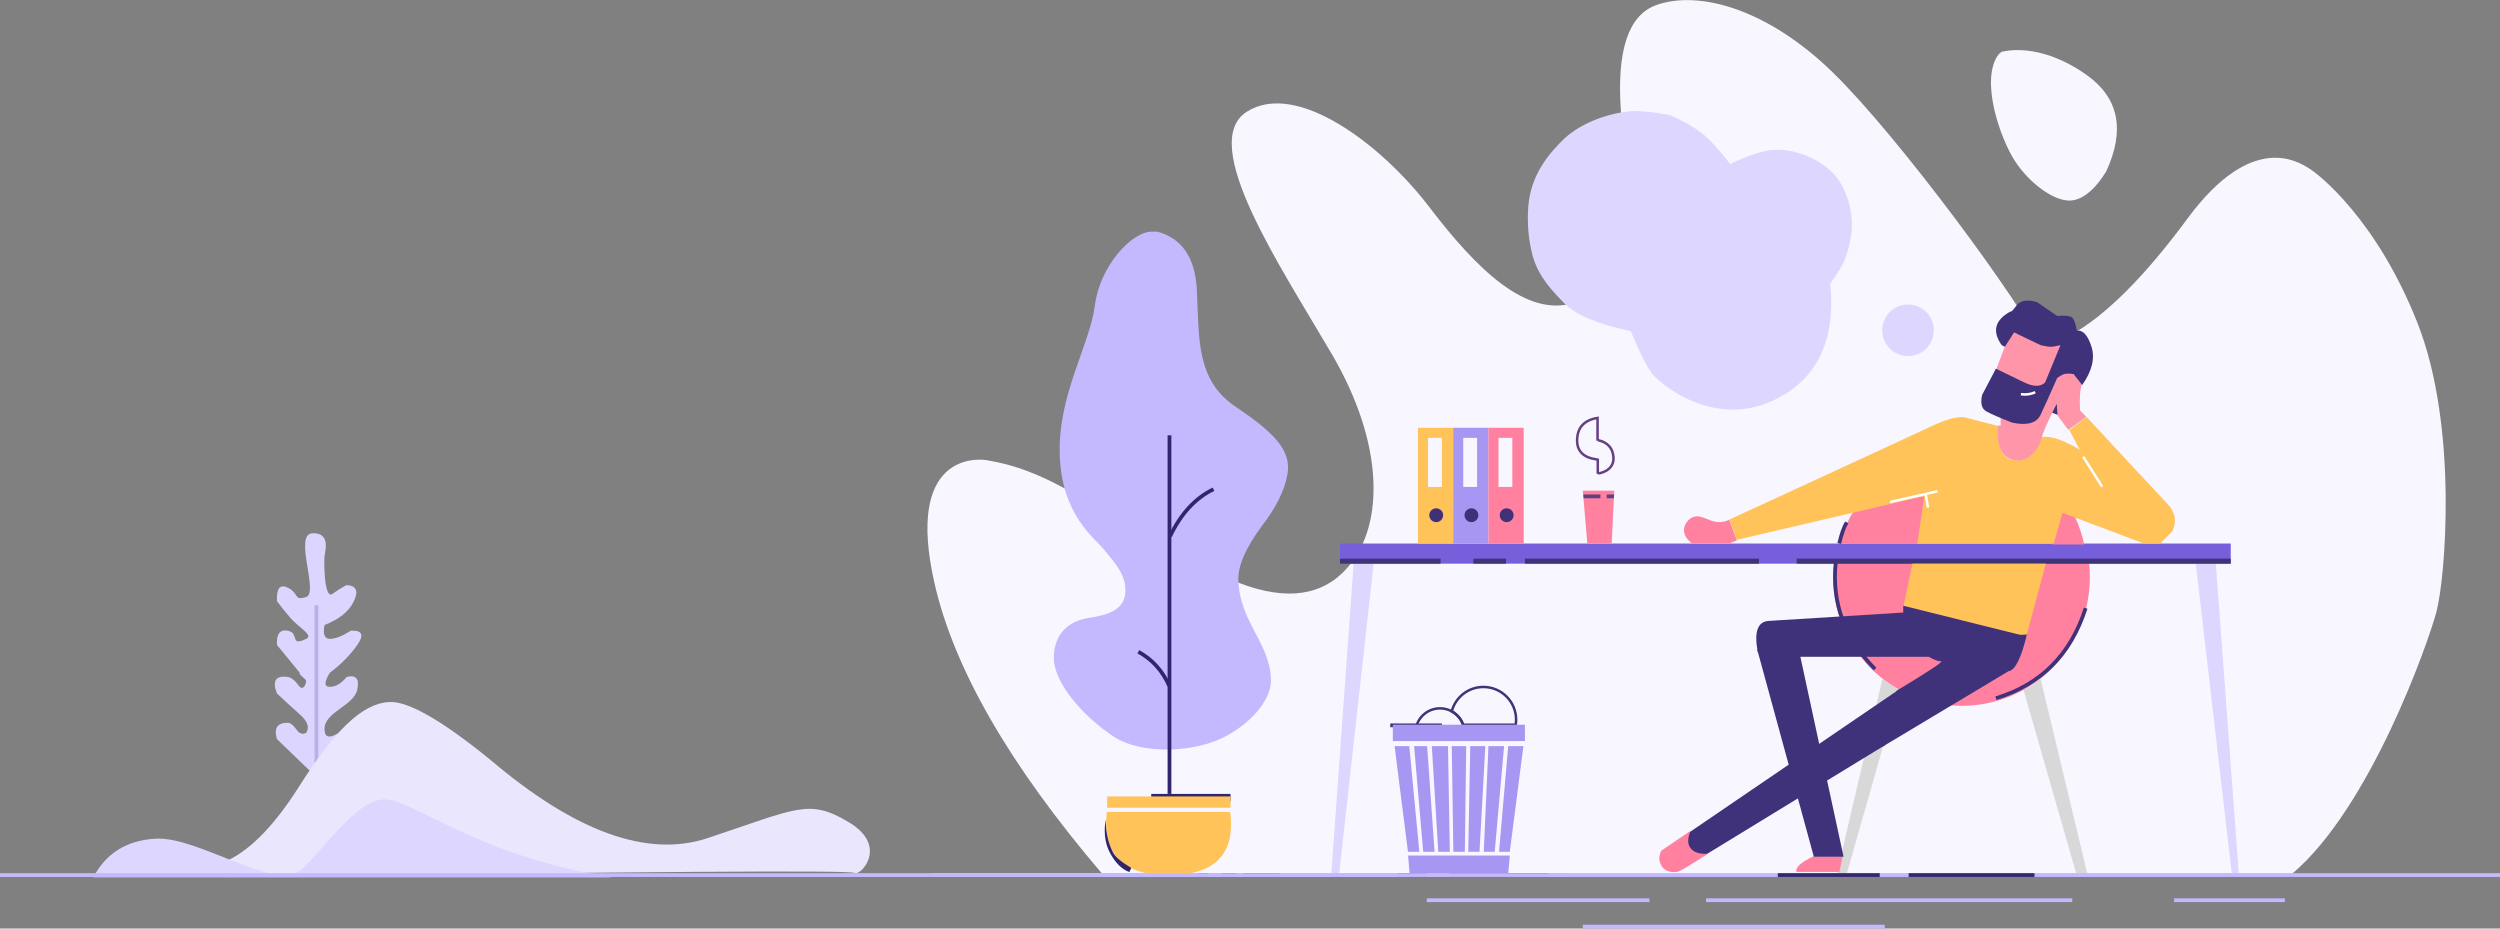 <?xml version="1.0" encoding="UTF-8"?>
<svg width="1987px" height="738px" viewBox="0 0 1987 738" version="1.1" xmlns="http://www.w3.org/2000/svg" xmlns:xlink="http://www.w3.org/1999/xlink">
    <rect x="0" y="0" width="1987" height="738" fill="#808080" stroke="none"/>
    <!-- Generator: Sketch 48.1 (47250) - http://www.bohemiancoding.com/sketch -->
    <title>bkp</title>
    <desc>Created with Sketch.</desc>
    <defs></defs>
    <g id="home-illu" stroke="none" stroke-width="1" fill="none" fill-rule="evenodd" transform="translate(-390, -185)">
        <g id="bkp" transform="translate(360, 47)">
            <g id="right-part" transform="translate(633, 0)">
                <g id="bg" transform="translate(134, 138)" fill="#F8F7FF">
                    <path d="M138.992,694.457 C65.599,608.497 21.177,531.512 5.727,463.5 C-17.449,361.482 38.133,363.99 48.086,365.893 C58.039,367.795 78.111,370.867 111.934,389.717 C134.482,402.283 179.939,426.878 248.307,463.5 C286.079,477.833 314.79,473.543 334.441,450.629 C363.918,416.258 362.484,351.641 321.838,281.973 C281.191,212.305 214.588,113.791 254.033,88.764 C293.479,63.736 361.064,114.801 398.969,164.506 C436.873,214.211 476.5,253.08 514.771,240.443 C540.286,232.019 552.472,181.459 551.33,88.764 C547.8,40.234 557.167,11.99 579.43,4.031 C612.824,-7.906 667.363,6.533 719.832,57.686 C772.301,108.838 870.545,242.242 886.992,278.232 C897.957,302.226 905.193,298.253 908.699,266.314 C936.379,251.014 967.395,220.092 1001.746,173.549 C1053.273,103.734 1090.117,129.035 1097.889,133.607 C1105.66,138.18 1152.068,174.395 1184.525,256.986 C1216.982,339.578 1206.535,460.188 1199.389,486.609 C1192.242,513.031 1146.373,642.416 1084.82,694.457" id="Path-15"></path>
                </g>
                <g id="bunch-bottom" transform="translate(455, 570)">
                    <path d="M399.953,13 L602.047,13 C602.675,17.577 603,22.251 603,27 C603,83.333 557.333,129 501,129 C444.667,129 399,83.333 399,27 C399,22.251 399.325,17.577 399.953,13 Z" id="Combined-Shape" fill="#FF819F"></path>
                    <polygon id="Rectangle-12" fill="#DDD6FF" points="18 14 34 14 6.307 263 0.1 263"></polygon>
                    <polygon id="Rectangle-13" fill="#DDD6FF" points="687 14 703 14 721.438 263 715.9 263"></polygon>
                    <path d="M563.82,107.365 L601.129,263 L592.371,263 L550.317,116.307 C555.062,113.681 559.576,110.687 563.82,107.365 Z" id="Combined-Shape" fill="#D8D8D8"></path>
                    <path d="M451.514,116.213 L409.035,265.059 L401.73,263.012 L438.206,107.386 C442.392,110.66 446.841,113.615 451.514,116.213 Z" id="Combined-Shape" fill="#D8D8D8"></path>
                    <rect id="Rectangle-17" fill="#775FDB" x="7" y="0" width="708" height="16"></rect>
                    <rect id="Rectangle-16" fill="#3F3478" x="7" y="12" width="80" height="4"></rect>
                    <rect id="Rectangle-16-Copy" fill="#3F3478" x="113" y="12" width="26" height="4"></rect>
                    <rect id="Rectangle-16-Copy-2" fill="#3F3478" x="154" y="12" width="186" height="4"></rect>
                    <rect id="Rectangle-16-Copy-3" fill="#3F3478" x="370" y="12" width="345" height="4"></rect>
                    <polygon id="Path-10" fill="#3F327A" points="284.116 229.941 452.376 115.284 440.415 160.101 295.435 248.723 282.463 244.209 282.463 232.609"></polygon>
                    <path d="M285.717,228.284 L262.426,244.1 C260.29,248.354 260.29,252.307 262.426,255.959 C265.629,261.438 272.017,261.471 275.13,260.944 C277.205,260.593 285.288,255.787 299.377,246.525 C292.859,246.945 288.306,245.506 285.717,242.209 C283.128,238.912 283.128,234.271 285.717,228.284 Z" id="Path-8" fill="#FF819F"></path>
                    <path d="M404.01,261 L369.829,261 C368.812,257.408 373.342,253.271 383.42,248.588 L406.482,248.588 L404.01,261 Z" id="Combined-Shape" fill="#FF819F"></path>
                    <polygon id="Rectangle-19" fill="#FFC359" points="462 16 568 16 552.435 74.195 454.749 50.542"></polygon>
                    <path d="M338.59,84.121 L383.65,248.955 L407.274,248.955 L372.932,90.014 L474.938,90.014 C479.181,92.43 482.44,93.639 484.713,93.639 C486.987,93.639 475.274,101.399 449.574,116.92 L437.942,161.633 L538.358,101.479 C543.541,100.954 548.419,91.227 552.991,72.297" id="Path-11" fill="#3F327A"></path>
                    <path d="M551.725,73.602 L454.686,49.424 L454.686,54.846 L347.617,61.513 C338.863,62.157 336.02,70.386 339.088,86.201" id="Path-12" fill="#3F327A"></path>
                    <path d="M432.305,99.787 C408.176,75.486 397.751,47.283 401.029,15.176" id="Path-13" stroke="#3F327A" stroke-width="3"></path>
                    <path d="M528.373,122.951 C564.015,112.132 587.79,88.27 599.698,51.363" id="Path-14" stroke="#3F327A" stroke-width="3"></path>
                </g>
                <g id="lines" transform="translate(137, 832)">
                    <polygon id="Rectangle-10" fill="#C4B9FF" points="0 0 1247 0 1247 3 164.244 3 0 3"></polygon>
                    <rect id="Rectangle-11" fill="#34276F" x="213" y="0" width="7" height="3"></rect>
                    <rect id="Rectangle-11-Copy" fill="#34276F" x="231" y="0" width="11" height="3"></rect>
                    <rect id="Rectangle-11-Copy-2" fill="#34276F" x="248" y="0" width="29" height="3"></rect>
                    <rect id="Rectangle-11-Copy-3" fill="#34276F" x="371" y="0" width="23" height="3"></rect>
                    <rect id="Rectangle-11-Copy-4" fill="#34276F" x="412" y="0" width="78" height="3"></rect>
                    <rect id="Rectangle-11-Copy-5" fill="#34276F" x="673" y="0" width="81" height="3"></rect>
                    <rect id="Rectangle-11-Copy-6" fill="#34276F" x="777" y="0" width="100" height="3"></rect>
                    <rect id="Rectangle-11-Copy-7" fill="#C4B9FF" x="394" y="20" width="177" height="3"></rect>
                    <rect id="Rectangle-11-Copy-10" fill="#C4B9FF" x="518" y="41" width="240" height="3"></rect>
                    <rect id="Rectangle-11-Copy-8" fill="#C4B9FF" x="616" y="20" width="291" height="3"></rect>
                    <rect id="Rectangle-11-Copy-9" fill="#C4B9FF" x="988" y="20" width="88" height="3"></rect>
                </g>
                <g id="abstract" transform="translate(611, 176)">
                    <path d="M82.158,225.264 C55.783,219.582 38.195,212.206 29.393,203.137 C19.718,193.169 8.834,181.988 4.256,165.643 C0.934,153.78 -0.436,139.174 0.74,125.406 C2.794,101.372 16.403,84.499 29.393,72.092 C38.061,63.812 56.36,53.376 80.051,50.555 C86.969,49.731 98.059,50.691 113.32,53.436 C124.589,58.535 133.149,63.437 139,68.143 C144.851,72.848 152.229,80.884 161.135,92.252 C176.318,85.314 187.569,81.612 194.887,81.146 C211.929,80.062 228.77,86.977 240.75,97.557 C252.147,107.622 259.376,127.845 257.584,146.291 C257.091,151.362 255.132,161.771 251.6,169.862 C249.795,173.995 246.179,179.804 240.75,187.291 C245.096,232.097 230.617,262.792 197.312,279.375 C175.572,290.2 155.138,288.711 139,283.725 C118.054,277.252 103.435,263.755 100.062,260.16 C96.082,255.917 90.114,244.285 82.158,225.264 Z" id="Path" fill="#DDD6FF"></path>
                    <circle id="Oval" fill="#DDD6FF" cx="302.5" cy="224.5" r="20.5"></circle>
                    <path d="M444.355,21.521 C469.992,39.629 475.235,65.165 460.086,98.127 C451.945,111.439 443.367,119.087 434.353,121.068 C420.831,124.041 399.469,108.378 387.556,90.104 C375.643,71.829 359.591,25.561 374.33,5.362 C375.585,3.642 378.018,2.641 377.694,3.023 C377.354,3.426 374.223,5.264 374.33,5.362 C374.561,5.575 377.635,2.862 377.694,3.023 C377.786,3.272 405.901,-5.643 444.355,21.521 Z" id="Path-2" fill="#F8F7FF"></path>
                </g>
                <g id="plant" transform="translate(234, 322)">
                    <path d="M82.82,0.125 C102.616,5.462 113.104,21.048 114.285,46.883 C116.057,85.635 113.844,118.221 144.914,139.158 C175.984,160.096 189.492,173.898 186.285,192.824 C184.147,205.441 177.324,219.245 165.816,234.234 C152.755,251.865 146.563,266.462 147.24,278.027 C148.256,295.375 154.203,306.738 163.244,323.756 C172.285,340.773 174.551,353.91 172.383,363.105 C170.215,372.301 160.621,388.439 137.453,401.07 C114.285,413.701 71.309,416.855 47.568,401.07 C23.828,385.285 1.357,359.336 0.648,340.16 C-0.061,320.984 11.521,309.635 28.18,307.146 C44.838,304.658 56.742,300.221 57.453,286.43 C58.164,272.639 48.553,262.896 40.695,253.096 C32.838,243.295 6.752,225.443 5.289,177.439 C3.826,129.436 29.053,90.678 33.193,58.77 C37.334,26.861 62.803,0.125 78.242,0.125" id="Path-7" fill="#C4B9FF"></path>
                    <rect id="Rectangle-3" fill="#31256F" x="91" y="162" width="3" height="285"></rect>
                    <rect id="Rectangle-2" fill="#31256F" x="78" y="447" width="63" height="6"></rect>
                    <rect id="Rectangle" fill="#FFC359" x="43" y="449" width="98" height="9"></rect>
                    <path d="M42.666,461.256 L140.727,461.256 C145.109,494.611 128.944,511.394 92.23,511.604 C55.517,511.813 38.995,495.031 42.666,461.256 Z" id="Path-3" fill="#FFC359"></path>
                    <path d="M41.904,467.574 C41.722,467.959 38.695,481.614 45.143,493.723 C49.441,501.795 54.595,506.929 60.605,509.125 L62.165,505.831 C54.324,501.196 49.516,497.16 47.741,493.723 C40.732,480.149 42.093,467.176 41.904,467.574 Z" id="Path-4" fill="#30246E"></path>
                    <path d="M92.993,242.214 C101.593,224.257 113.094,211.801 127.495,204.844" id="Path-5" stroke="#31256F" stroke-width="3"></path>
                    <path d="M92.313,361.149 C87.015,349.165 78.831,340.117 67.764,334.005" id="Path-6" stroke="#31256F" stroke-width="3"></path>
                </g>
                <g id="bucket" transform="translate(502, 684)">
                    <path d="M99.694,30 L57.89,30 C56.282,25.448 53.031,21.672 48.849,19.383 C51.776,8.229 61.927,0 74,0 C88.359,0 100,11.641 100,26 C100,27.36 99.896,28.696 99.694,30 Z" id="Combined-Shape" stroke="#3F3478" stroke-width="2"></path>
                    <path d="M20.313,33 C21.962,23.901 29.925,17 39.5,17 C49.075,17 57.038,23.901 58.687,33 L20.313,33 Z" id="Combined-Shape" stroke="#3F3478" stroke-width="2"></path>
                    <rect id="Rectangle-5" fill="#3F3478" x="0" y="29" width="41" height="3"></rect>
                    <rect id="Rectangle-4" fill="#A797F2" x="2" y="30" width="105" height="13"></rect>
                    <polygon id="Rectangle-8" fill="#A797F2" points="3.418 47 15.093 47 23.085 131 14.042 131"></polygon>
                    <polygon id="Rectangle-8-Copy" fill="#A797F2" points="18.919 47 29.293 47 35.177 131 26.163 131"></polygon>
                    <polygon id="Rectangle-8-Copy-2" fill="#A797F2" points="33.008 47 45.854 47 47.314 131 38.147 131"></polygon>
                    <polygon id="Rectangle-8-Copy-3" fill="#A797F2" points="48.858 47 60.343 47 59.247 131 50.136 131"></polygon>
                    <polygon id="Rectangle-8-Copy-4" fill="#A797F2" points="63.544 47 75.539 47 70.916 131 61.979 131"></polygon>
                    <polygon id="Rectangle-8-Copy-5" fill="#A797F2" points="78.017 47 90.447 47 82.998 131 74.294 131"></polygon>
                    <polygon id="Rectangle-8-Copy-6" fill="#A797F2" points="93.723 47 105.817 47 94.967 131 86.431 131"></polygon>
                    <polygon id="Rectangle-9" fill="#A797F2" points="14.142 134 95 134 93.777 148 15.295 148"></polygon>
                </g>
                <g id="books" transform="translate(524, 478)">
                    <g id="book">
                        <path d="M0,0 L28,0 L28,92 L0,92 L0,0 Z M8,8 L8,47 L19,47 L19,8 L8,8 Z" id="Combined-Shape" fill="#FFC359"></path>
                        <circle id="Oval-6" fill="#403078" cx="14.5" cy="69.5" r="5.5"></circle>
                    </g>
                    <g id="book-copy" transform="translate(28, 0)">
                        <path d="M0,0 L28,0 L28,92 L0,92 L0,0 Z M8,8 L8,47 L19,47 L19,8 L8,8 Z" id="Combined-Shape" fill="#A797F2"></path>
                        <circle id="Oval-6" fill="#403078" cx="14.5" cy="69.5" r="5.5"></circle>
                    </g>
                    <g id="book-copy-2" transform="translate(56, 0)">
                        <path d="M0,0 L28,0 L28,92 L0,92 L0,0 Z M8,8 L8,47 L19,47 L19,8 L8,8 Z" id="Combined-Shape" fill="#FF819F"></path>
                        <circle id="Oval-6" fill="#403078" cx="14.5" cy="69.5" r="5.5"></circle>
                    </g>
                </g>
                <g id="glass" transform="translate(655, 528)">
                    <polygon id="Rectangle-23" fill="#FF819F" points="0 0 25 0 22.997 42 3.609 42"></polygon>
                    <polygon id="Rectangle-24" fill="#634082" points="0.422 3 14 3 14 6 0.683 6"></polygon>
                    <polygon id="Rectangle-24-Copy" fill="#634082" points="19 3 24.957 3 24.694 6 19 6"></polygon>
                </g>
                <g id="fire" transform="translate(650, 470)" stroke="#634082" stroke-width="2">
                    <path d="M16.734,18.251 L16.734,0.159 C5.93,1.918 0.509,7.948 0.47,18.251 C0.411,33.705 18.319,32.873 16.734,33.302" id="Path-16"></path>
                    <path d="M17.003,17.801 C24.782,19.554 28.91,24.138 29.39,31.553 C30.108,42.675 17.003,44.704 17.003,44.079" id="Path-17"></path>
                    <path d="M16.917,32.793 L16.917,44.492" id="Path-18"></path>
                </g>
                <g id="shrit" transform="translate(735, 469)">
                    <path d="M36.414,82.093 L42.512,98.544 L36.414,100.813 L6.732,100.813 C2.59,97.719 0.487,94.264 0.423,90.448 C0.326,84.725 6.271,77.491 13.869,79.792 C21.467,82.093 25.217,85.532 33.864,83.164" id="Path-19" fill="#FF819F"></path>
                    <path d="" id="Path-21" stroke="#979797"></path>
                    <path d="M186.477,101.288 L123.402,101.288 C128.095,88.594 131.752,80.464 134.375,76.897 C136.999,73.331 156.166,68.756 191.878,63.173 L186.477,101.288 Z" id="Path-22" fill="#FF819F"></path>
                    <path d="M123.837,100.922 C125.651,93.226 127.641,87.663 129.807,84.232" id="Path-20" stroke="#3F327A" stroke-width="3"></path>
                    <path d="M318.505,101.716 C317.154,94.977 314.891,88.068 311.717,80.988 C308.542,73.909 304.709,72.434 300.216,76.562 L293.331,101.716 L318.505,101.716 Z" id="Path-23" fill="#FF819F"></path>
                    <path d="M191.531,63.035 L185.891,101.003 L294.323,101.003 L301.227,76.559 L365.966,101.003 L378.795,101.003 L388.654,91.185 C392.317,83.272 390.897,75.927 384.395,69.147 C377.894,62.368 356.542,39.414 320.34,0.286 L306.792,10.9 L314.96,26.424 C302.151,18.793 292.386,15.404 285.666,16.258 C278.946,17.111 285.988,20.5 306.792,26.424 L191.531,63.035 Z" id="Path-24" fill="#FFC359"></path>
                    <path d="M283.324,17.134 C280.53,29.36 274.058,35.256 263.908,34.822 C253.758,34.389 249.165,25.304 250.129,7.569 L223.174,0.604 C217.204,0.001 208.663,2.323 197.551,7.569 C186.439,12.815 132.769,37.596 36.542,81.912 L42.388,98.031 L191.716,63.205 L310.864,26.939 L283.324,17.134 Z" id="Path-25" fill="#FFC359"></path>
                    <path d="M317.715,31.963 L332.812,55.85" id="Path-26" stroke="#FFFFFF" stroke-width="2"></path>
                    <polyline id="Path-27" stroke="#FFFFFF" stroke-width="2" points="164.276 68.01 192.17 61.672 201.92 59.457"></polyline>
                    <path d="M192.561,61.803 L194.384,72.347" id="Path-28" stroke="#FFFFFF" stroke-width="2"></path>
                </g>
                <g id="face" transform="translate(971, 376)">
                    <polygon id="Path-30" fill="#FE95A9" points="12.568 55.638 19.558 37.101 26.586 25.554 49.46 34.759 69.919 35.924 55.05 64.036 45.682 71.9 16.636 61.356"></polygon>
                    <polygon id="Path-33" fill="#3F327A" points="55.859 89.591 62.024 91.973 61.493 81.562"></polygon>
                    <path d="M16.122,94.231 L16.122,100.201 L14.139,100.201 C12.591,116.293 16.665,125.437 26.358,127.634 C40.899,130.93 48.396,113.438 48.996,109.221 C49.396,106.41 53.288,97.62 60.671,82.851 L61.319,92.235 L69.956,103.752 L84.151,93.273 L79.217,88.173 C78.695,78.835 79.159,72.015 80.607,67.713 C82.055,63.412 79.76,60.603 73.72,59.288 C67.153,57.532 62.561,59.387 59.944,64.853 C57.326,70.318 52.747,80.111 46.205,94.231 L16.122,94.231 Z" id="Path-32" fill="#FE95A9"></path>
                    <path d="M19.479,37.622 L26.8,26.181 L47.901,36.338 C51.666,37.194 54.347,37.622 55.945,37.622 C57.543,37.622 60.115,37.194 63.661,36.338 L51.437,66.012 C47.7,69.51 42.234,69.51 35.041,66.012 C27.848,62.513 20.281,58.85 12.341,55.023 L1.376,75.891 C-0.072,82.473 0.994,86.794 4.574,88.852 C8.154,90.91 15.077,93.938 25.344,97.938 C37.236,100.403 44.756,98.298 47.901,91.623 C51.047,84.948 55.43,75.26 61.051,62.558 C63.366,60.767 65.294,59.678 66.836,59.291 C68.378,58.904 70.784,58.904 74.055,59.291 L80.937,67.999 C88.756,56.905 91.218,46.779 88.323,37.622 C85.428,28.465 81.542,24.178 76.664,24.76 C75.628,18.926 74.304,15.409 72.691,14.207 C71.079,13.005 67.199,12.644 61.051,13.123 L45.124,2.192 C37.293,-0.13 31.839,0.736 28.764,4.791 C25.688,8.846 24.15,10.397 24.15,9.446 C11.501,16.273 9.107,25.237 16.97,36.338" id="Path-29" fill="#3F327A"></path>
                    <path d="M32.223,75.322 C36.617,75.875 40.387,75.324 43.532,73.668" id="Path-31" stroke="#FFFFFF" stroke-width="2"></path>
                </g>
            </g>
            <g id="left" transform="translate(0, 321)">
                <path d="M278.119,431.422 L250.09,404.416 C247.569,395.607 250.477,391.294 258.812,391.477 C262.987,391.568 265.824,398.173 268.242,399.518 C269.849,400.411 271.541,400.411 273.316,399.518 C276.22,395.234 274.529,390.311 268.242,384.75 C261.956,379.189 255.905,373.653 250.09,368.143 C246.236,358.067 249.143,353.699 258.812,355.039 C263.28,355.658 266.961,361.517 268.242,362.891 C270.409,365.214 273.134,362.331 273.316,358.189 C273.376,356.832 266.806,352.663 268.242,351.682 L250.137,329.617 C249.634,320.871 252.526,317.098 258.812,318.297 C268.242,320.096 260.01,331.262 273.316,324.779 C278.763,322.126 270.348,317.599 263.281,310.67 C260.319,307.766 255.937,302.477 250.137,294.803 C249.634,284.567 252.526,281.011 258.812,284.135 C268.242,288.82 263.059,294.643 273.316,291.508 C283.574,288.373 263.312,241.699 278.119,240.875 C292.926,240.051 288.447,254.91 287.941,259.127 C287.436,263.344 287.527,293.834 294.312,288.984 C298.836,285.751 302.574,283.43 305.525,282.02 C313.179,282.445 315.092,286.706 311.266,294.803 C307.439,302.899 299.664,309.21 287.941,313.736 C286.516,321.098 287.928,324.779 292.178,324.779 C296.428,324.779 301.973,322.618 308.812,318.297 C317.882,317.805 319.601,321.578 313.971,329.617 C308.34,337.656 301.076,345.011 292.178,351.682 C287.559,359.154 287.559,362.891 292.178,362.891 C296.796,362.891 301.245,360.273 305.525,355.039 C312.959,353.134 315.774,356.483 313.971,365.086 C311.266,377.99 287.941,382.785 287.941,396.365 C287.941,409.945 302.238,396.365 305.525,396.365 C307.717,396.365 300.15,408.051 282.824,431.422 L278.119,431.422 Z" id="Path-36" fill="#DCD5FF"></path>
                <rect id="Rectangle-25" fill="#BAB2E5" x="280" y="298" width="3" height="127"></rect>
                <path d="M211.863,500.438 C230.173,491.354 248.672,472.091 267.359,442.648 C295.391,398.484 317.477,375.812 339.805,374.953 C354.69,374.38 381.299,389.663 419.633,420.801 C487.115,478.147 544.654,498.939 592.25,483.176 C663.645,459.531 672.797,451.359 704.836,470.613 C736.875,489.867 713.289,514.121 709.062,510.793 C706.245,508.574 540.512,509.684 211.863,514.121 L211.863,500.438 Z" id="Path-35" fill="#EAE6FE"></path>
                <path d="M104.191,514.324 C114.137,495.236 130.544,484.987 153.414,483.578 C187.719,481.465 249.102,526.125 268.961,508.543 C288.82,490.961 311.91,454.344 334.223,452.371 C356.535,450.398 405.836,496.883 516.551,514.324" id="Path-34" fill="#DDD6FF"></path>
                <polygon id="Rectangle-10-Copy" fill="#C4B9FF" points="30 511 1277 511 1277 514 194.244 514 30 514"></polygon>
            </g>
        </g>
    </g>
</svg>